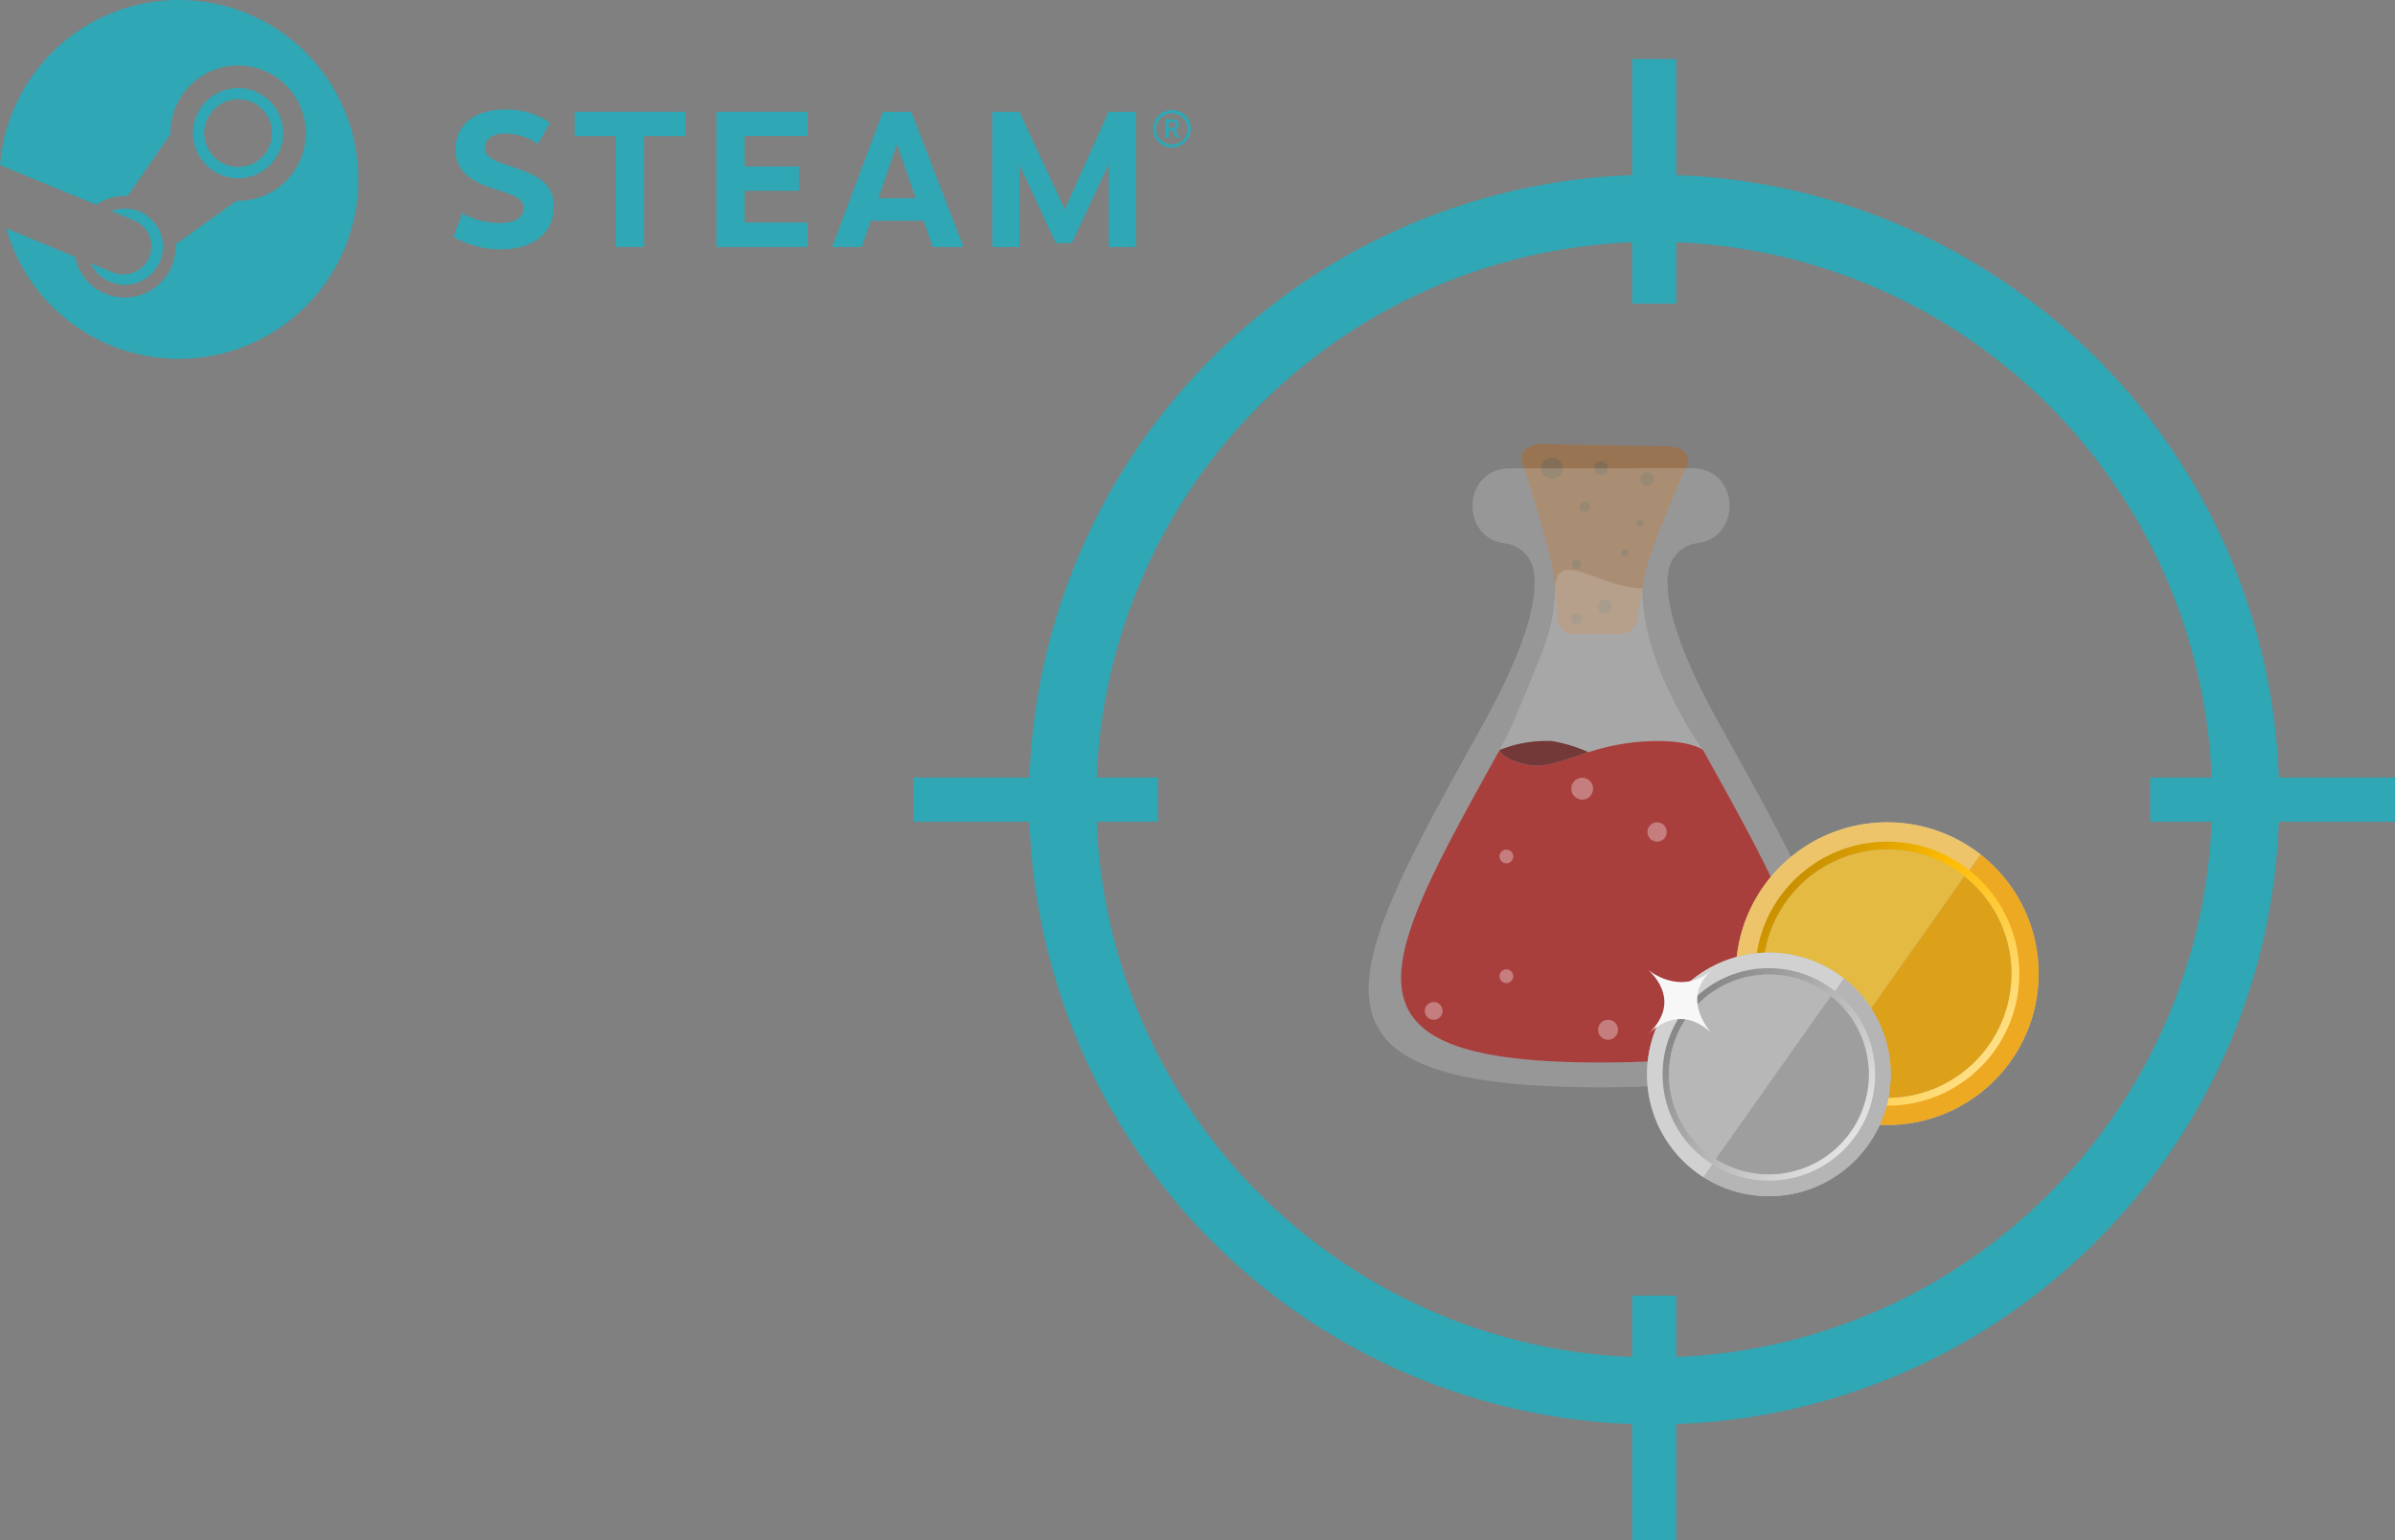 <svg xmlns="http://www.w3.org/2000/svg" xmlns:xlink="http://www.w3.org/1999/xlink" viewBox="0 0 299.486 192.66"><rect x="0" y="0" width="299.486" height="192.66" fill="#808080" stroke="none"/><defs><style>.a{fill:#997453;}.b{fill:#826e55;}.c,.d{fill:#eaeaea;}.c{opacity:0.22;}.d{opacity:0.2;}.e{fill:#a91917;}.e,.f{opacity:0.73;}.g{fill:#600f0f;}.h{fill:#b5b5b5;}.i{fill:#edc469;}.j{fill:#eda921;}.k{fill:url(#a);}.l{fill:#e5ba42;}.m{fill:#dda019;}.n{fill:#d1d1d1;}.o{fill:url(#b);}.p{fill:#b7b7b7;}.q{fill:#9e9e9e;}.r{fill:#f7f7f7;}.s{fill:#2fa7b5;}.t{fill:#fff;opacity:0.33;}</style><linearGradient id="a" x1="262.384" y1="143.457" x2="174.316" y2="71.144" gradientUnits="userSpaceOnUse"><stop offset="0" stop-color="#fff"/><stop offset="0.328" stop-color="#ffbc00"/><stop offset="0.597" stop-color="#7f5500"/><stop offset="1"/></linearGradient><linearGradient id="b" x1="237.795" y1="147.346" x2="180.974" y2="103.013" gradientUnits="userSpaceOnUse"><stop offset="0" stop-color="#fff"/><stop offset="1"/></linearGradient></defs><title>Gaming_2</title><path class="a" d="M192.719,55.547c4.219.096,11.813.219,16.052.285,1.563.024,2.67,1.111,2.254,2.206,0,0-4.907,10.839-5.503,14.513s.014-.089,0,0l-.847,5.214a2.257,2.257,0,0,1-2.381,1.543l-5.186.004a2.194,2.194,0,0,1-2.397-1.657s-.04-2.02-.372-5.321-4.045-14.701-4.045-14.701C189.99,56.532,191.175,55.511,192.719,55.547Z"/><circle class="b" cx="205.953" cy="59.908" r="0.863"/><circle class="b" cx="194.066" cy="58.576" r="1.342"/><circle class="b" cx="198.192" cy="63.398" r="0.671"/><circle class="b" cx="197.149" cy="77.394" r="0.671"/><circle class="b" cx="197.144" cy="70.588" r="0.575"/><circle class="b" cx="200.695" cy="75.857" r="0.863"/><circle class="b" cx="200.201" cy="58.571" r="0.863"/><circle class="b" cx="203.181" cy="69.145" r="0.479"/><circle class="b" cx="205.095" cy="65.406" r="0.479"/><path class="c" d="M200.201,58.571l11.328-.009c6.1-.005,6.325,8.76.661,9.391a4.169,4.169,0,0,0-3.554,3.484c-.502,3.007.533,8.627,6.369,19.122,17.481,31.436,25.517,45.414-14.742,45.447h0c-40.259.033-32.246-13.958-14.816-45.423,5.819-10.505,6.845-16.127,6.338-19.133a4.169,4.169,0,0,0-3.559-3.478c-5.665-.622-5.455-9.387.646-9.392l11.328-.009Z"/><path class="d" d="M187.513,93.819c-14.9,27.127-21.892,39.112,12.749,39.084h0c34.64-.028,27.726-12.056,12.685-39.105,0,0-7.625-10.433-7.595-20.204-5.138.004-10.759-5.173-10.894.009s-1.519,7.767-4.581,15.216A49.722,49.722,0,0,1,187.513,93.819Z"/><path class="e" d="M198.629,94.09c-3.03.949-5.335,1.981-7.408,1.617-3.26-.572-3.708-1.887-3.708-1.887-14.997,27.073-21.892,39.112,12.749,39.084h0c34.64-.028,27.726-12.056,12.685-39.105,0,0-1.982-1.559-8.308-.979a28.426,28.426,0,0,0-6.009,1.27"/><g class="f"><path class="g" d="M198.631,94.086c-3.036.957-5.335,1.983-7.406,1.616-3.267-.572-3.717-1.883-3.717-1.883a15.487,15.487,0,0,1,6.59-1.121A18.733,18.733,0,0,1,198.631,94.086Z"/></g><circle class="h" cx="235.997" cy="121.791" r="18.933"/><path class="i" d="M225.836,137.769a18.935,18.935,0,1,1,21.832-30.887"/><path class="j" d="M247.668,106.882a18.935,18.935,0,0,1-21.832,30.887"/><circle class="k" cx="235.997" cy="121.791" r="16.514"/><circle class="h" cx="235.997" cy="121.791" r="15.519"/><path class="l" d="M227.757,134.944A15.52,15.52,0,1,1,245.63,109.623"/><path class="m" d="M245.63,109.623a15.52,15.52,0,0,1-17.873,25.321"/><circle class="h" cx="221.189" cy="134.39" r="15.235"/><path class="n" d="M213.012,147.248a15.237,15.237,0,1,1,17.569-24.855"/><path class="h" d="M230.581,122.393a15.237,15.237,0,0,1-17.569,24.855"/><circle class="o" cx="221.189" cy="134.39" r="13.289"/><circle class="h" cx="221.189" cy="134.39" r="12.488"/><path class="p" d="M214.558,144.974a12.489,12.489,0,1,1,14.383-20.376"/><path class="q" d="M228.941,124.598a12.489,12.489,0,0,1-14.383,20.376"/><path class="r" d="M214.188,129.426s-3.667-4.413-8.18,0c4.755-4.413,0-8.18,0-8.18s4.09,3.585,8.18,0C209.796,124.952,214.188,129.426,214.188,129.426Z"/><path class="s" d="M206.846,21.859A78.161,78.161,0,1,0,285.007,100.02,78.161,78.161,0,0,0,206.846,21.859Zm0,147.93A69.769,69.769,0,1,1,276.615,100.02,69.769,69.769,0,0,1,206.846,169.79Z"/><rect class="s" x="204.084" y="7.38" width="5.524" height="30.605"/><rect class="s" x="204.084" y="162.055" width="5.524" height="30.605" transform="translate(413.692 354.715) rotate(180)"/><rect class="s" x="126.747" y="84.718" width="5.524" height="30.605" transform="translate(29.488 229.529) rotate(-90)"/><rect class="s" x="281.421" y="84.718" width="5.524" height="30.605" transform="translate(384.204 -184.163) rotate(90)"/><path class="s" d="M22.366,0A22.44,22.44,0,0,0,0,20.643l12.029,4.973a6.314,6.314,0,0,1,3.575-1.105q.178,0,.354.01l5.35-7.754c0-.037-.001-.073-.001-.11a8.464,8.464,0,1,1,8.464,8.464c-.065,0-.128-.002-.192-.003L21.95,30.564c.004.1.007.2.007.301A6.353,6.353,0,0,1,9.376,32.116L.773,28.559A22.443,22.443,0,1,0,22.366,0Z"/><path class="s" d="M14.064,34.054,11.308,32.915a4.767,4.767,0,1,0,2.609-6.518l2.848,1.177a3.51,3.51,0,1,1-2.7,6.48Z"/><path class="s" d="M35.411,16.659a5.64,5.64,0,1,0-5.64,5.639A5.646,5.646,0,0,0,35.411,16.659Zm-9.867-.01A4.237,4.237,0,1,1,29.78,20.885,4.237,4.237,0,0,1,25.544,16.649Z"/><path class="s" d="M68.778,15.356l-1.504,2.643a7.525,7.525,0,0,0-4.098-1.296c-1.566,0-2.535.648-2.535,1.81,0,1.411,1.722,1.739,4.28,2.658,2.75.973,4.331,2.116,4.331,4.635,0,3.446-2.71,5.382-6.605,5.382a11.976,11.976,0,0,1-5.949-1.561l1.097-2.931a10.385,10.385,0,0,0,4.666,1.203c2.056,0,3.033-.758,3.033-1.879,0-1.283-1.49-1.669-3.896-2.465-2.741-.915-4.64-2.116-4.64-4.904,0-3.144,2.518-4.95,6.141-4.95A9.669,9.669,0,0,1,68.778,15.356Z"/><path class="s" d="M80.532,17.026v13.87h-3.54v-13.87h-5.14V13.989H85.656v3.037Z"/><path class="s" d="M93.12,17.017v3.81h6.776v3.037H93.12v3.969h7.862v3.064H89.581V13.989h11.401v3.028Z"/><path class="s" d="M108.885,27.614l-1.119,3.283h-3.711l6.339-16.907h3.564l6.519,16.907h-3.838l-1.143-3.283Zm3.27-9.591-2.308,6.769h4.666Z"/><path class="s" d="M138.647,20.524l-4.627,9.88h-1.998l-4.552-9.791V30.897H124.08V13.989h3.383l5.683,12.205,5.48-12.205h3.413V30.897h-3.39Z"/><path class="s" d="M148.883,16.122a2.342,2.342,0,1,1-2.339-2.352A2.282,2.282,0,0,1,148.883,16.122Zm-4.291,0a1.948,1.948,0,1,0,3.896,0,1.948,1.948,0,1,0-3.896,0Zm1.985-1.202c.606,0,.81.321.81.667a.691.691,0,0,1-.418.639l.543,1.018h-.445l-.458-.903h-.472v.903h-.371V14.92Zm-.436,1.081h.414a.384.384,0,0,0,.425-.379c0-.213-.113-.35-.426-.35h-.413Z"/><circle class="t" cx="188.369" cy="107.133" r="0.861"/><circle class="t" cx="188.369" cy="122.107" r="0.861"/><circle class="t" cx="207.218" cy="104.067" r="1.21"/><circle class="t" cx="197.847" cy="98.652" r="1.368"/><circle class="t" cx="201.082" cy="128.809" r="1.25"/><circle class="t" cx="179.276" cy="126.448" r="1.111"/></svg>